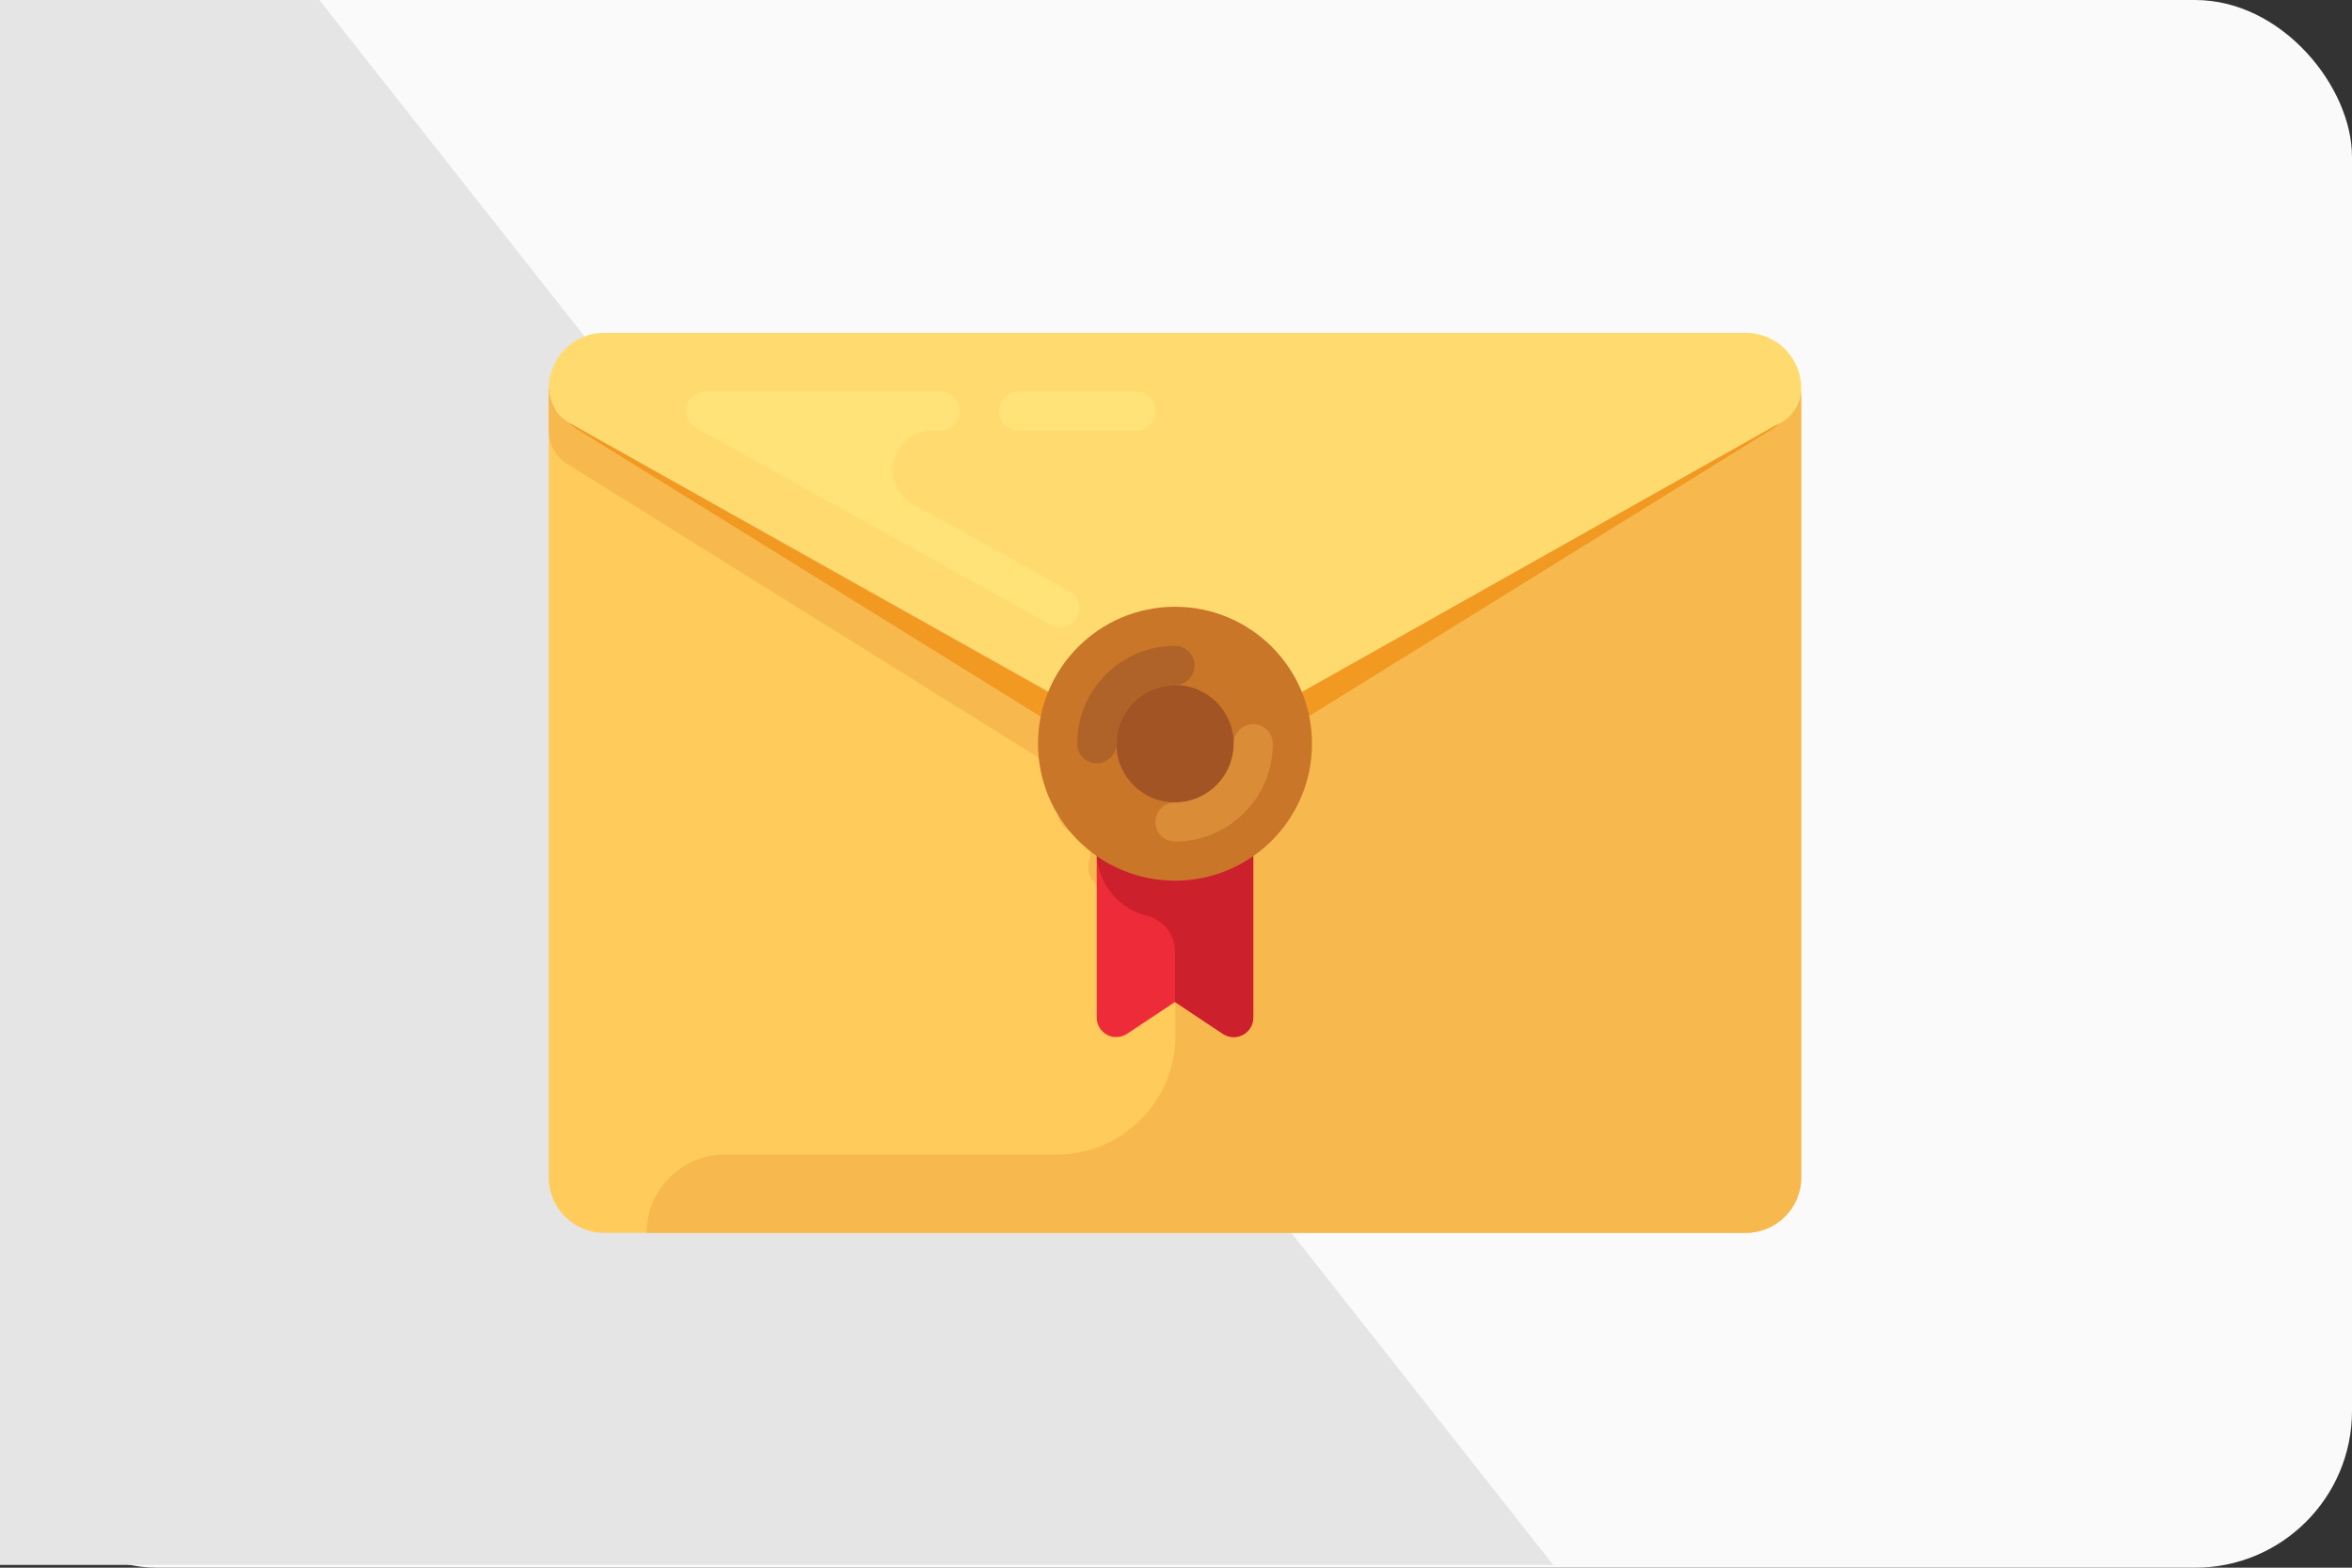 <?xml version="1.0" encoding="UTF-8" standalone="no"?>
<!-- Generator: Adobe Illustrator 19.0.0, SVG Export Plug-In . SVG Version: 6.00 Build 0)  -->

<svg
   version="1.1"
   id="Layer_1"
   x="0px"
   y="0px"
   viewBox="0 0 150 100"
   xml:space="preserve"
   sodipodi:docname="logo.svg"
   width="150"
   height="100"
   inkscape:version="1.2.1 (9c6d41e4, 2022-07-14)"
   xmlns:inkscape="http://www.inkscape.org/namespaces/inkscape"
   xmlns:sodipodi="http://sodipodi.sourceforge.net/DTD/sodipodi-0.dtd"
   xmlns="http://www.w3.org/2000/svg"
   xmlns:svg="http://www.w3.org/2000/svg"><rect x="0" y="0" width="150" height="100" fill="#333333" stroke="none"/><defs
   id="defs203"><clipPath
     clipPathUnits="userSpaceOnUse"
     id="clipPath8199"><rect
       style="fill:#fafafa;fill-opacity:1;stroke:none;stroke-width:6.047;stroke-linecap:round;stroke-linejoin:round;stroke-opacity:0.086;paint-order:stroke fill markers"
       id="rect8201"
       width="495.966"
       height="330.644"
       x="8.017"
       y="72.15" /></clipPath></defs><sodipodi:namedview
   id="namedview201"
   pagecolor="#ffffff"
   bordercolor="#666666"
   borderopacity="1.0"
   inkscape:showpageshadow="2"
   inkscape:pageopacity="0.0"
   inkscape:pagecheckerboard="0"
   inkscape:deskcolor="#d1d1d1"
   showgrid="false"
   inkscape:zoom="1.8875858"
   inkscape:cx="89.267465"
   inkscape:cy="53.507501"
   inkscape:window-width="1440"
   inkscape:window-height="900"
   inkscape:window-x="0"
   inkscape:window-y="0"
   inkscape:window-maximized="0"
   inkscape:current-layer="Layer_1" />



















<g
   id="g170"
   transform="translate(-8.017,-72.15)">
</g>
<g
   id="g172"
   transform="translate(-8.017,-72.15)">
</g>
<g
   id="g174"
   transform="translate(-8.017,-72.15)">
</g>
<g
   id="g176"
   transform="translate(-8.017,-72.15)">
</g>
<g
   id="g178"
   transform="translate(-8.017,-72.15)">
</g>
<g
   id="g180"
   transform="translate(-8.017,-72.15)">
</g>
<g
   id="g182"
   transform="translate(-8.017,-72.15)">
</g>
<g
   id="g184"
   transform="translate(-8.017,-72.15)">
</g>
<g
   id="g186"
   transform="translate(-8.017,-72.15)">
</g>
<g
   id="g188"
   transform="translate(-8.017,-72.15)">
</g>
<g
   id="g190"
   transform="translate(-8.017,-72.15)">
</g>
<g
   id="g192"
   transform="translate(-8.017,-72.15)">
</g>
<g
   id="g194"
   transform="translate(-8.017,-72.15)">
</g>
<g
   id="g196"
   transform="translate(-8.017,-72.15)">
</g>
<g
   id="g198"
   transform="translate(-8.017,-72.15)">
</g>
<rect
   style="fill:#fafafa;fill-opacity:1;stroke:none;stroke-width:6.047;stroke-linecap:round;stroke-linejoin:round;stroke-opacity:0.086;paint-order:stroke fill markers"
   id="rect8330"
   width="150"
   height="100"
   x="0"
   y="0"
   ry="10"
   rx="10" /><polygon
   style="fill:#e5e5e5;stroke-width:10.932"
   points="8.017,72.15 8.017,439.85 365.244,439.85 75.373,72.15 "
   id="polygon134"
   transform="matrix(0.302,0,0,0.302,-2.425,-21.821)"
   clip-path="url(#clipPath8199)" /><g
   id="g6763"
   transform="matrix(0.156,0,0,0.156,35,10)"
   style="stroke-width:6.4"><path
     style="fill:#ffdb6f;stroke-width:6.4"
     d="M 503.999,108.561 280,234.72 c -14.606,8.21 -32.435,8.21 -47.04,0 L 8,108.561 C 3.03,105.692 -0.023,100.38 0,94.641 v 0 C 0,82.137 10.136,72 22.64,72 H 489.36 C 501.863,72 512,82.136 512,94.64 v 0 0 c 0.022,5.739 -3.03,11.051 -8.001,13.921 z"
     id="path5842" /><path
     style="fill:#ffcb5b;stroke-width:6.4"
     d="M 503.999,108.561 280,234.72 c -14.606,8.21 -32.435,8.21 -47.04,0 L 8,108.561 C 3.03,105.692 -0.023,100.38 0,94.641 v 322.72 C 0,429.863 10.136,440 22.64,440 v 0 H 489.36 C 501.863,440 512,429.864 512,417.36 v 0 -321.359 c 0,0 0,-0.48 0,-0.8 -0.174,5.538 -3.2,10.591 -8.001,13.36 z"
     id="path5844" /><path
     style="fill:#f7b84e;stroke-width:6.4"
     d="m 511.999,95.201 c -0.173,5.538 -3.2,10.592 -8,13.36 L 280,234.72 c -14.606,8.21 -32.435,8.21 -47.04,0 l -11.52,-6.48 v 0 L 8,108.561 c -1.196,-0.682 -2.298,-1.516 -3.279,-2.48 -0.817,-0.825 -1.541,-1.737 -2.16,-2.72 v -0.4 c -1.466,-2.416 -2.266,-5.175 -2.32,-8 H 0 v 1.04 16 c -0.011,5.528 2.832,10.67 7.52,13.6 l 205.44,128 c 0.669,2.875 -0.176,5.891 -2.24,8 -3.5,3.372 -3.602,8.944 -0.229,12.443 1.152,1.195 2.618,2.04 4.229,2.437 4.727,1.13 7.642,5.879 6.512,10.605 -0.074,0.31 -0.165,0.615 -0.272,0.914 -1.462,4.635 1.109,9.578 5.744,11.04 1.724,0.544 3.573,0.544 5.295,0 4.672,-1.339 9.545,1.364 10.884,6.035 0.027,0.094 0.052,0.189 0.076,0.285 1.202,4.709 5.994,7.552 10.703,6.35 0.883,-0.225 1.725,-0.586 2.497,-1.071 v 48.8 c 0,26.819 -21.741,48.56 -48.56,48.56 -0.053,0 -0.106,0 -0.161,0 H 72.001 c -17.674,0 -32,14.327 -32,32 H 489.36 c 12.503,0 22.64,-10.136 22.64,-22.64 v 0 -321.358 c -10e-4,0 -10e-4,-0.48 -10e-4,-0.8 z"
     id="path5846" /><path
     style="fill:#f19920;stroke-width:6.4"
     d="m 279.52,234.8 c -14.606,8.21 -32.435,8.21 -47.04,0 L 8.48,108.96 c 0.827,0.782 1.71,1.504 2.64,2.16 l 219.36,136 c 15.507,9.629 35.133,9.629 50.639,0 l 219.36,-136 c 0.93,-0.656 1.812,-1.378 2.64,-2.16 z"
     id="path5848" /><g
     id="g5854"
     style="stroke-width:6.4">
	<path
   style="fill:#ffe278;stroke-width:6.4"
   d="M 211.92,177.041 148.88,142 c -7.733,-4.276 -10.535,-14.011 -6.259,-21.744 2.862,-5.176 8.346,-8.351 14.259,-8.256 H 160 c 4.418,0 8,-3.582 8,-8 0,-4.418 -3.582,-8 -8,-8 H 64.001 c -2.869,-0.011 -5.525,1.515 -6.96,4 -2.143,3.864 -0.749,8.733 3.114,10.877 0.002,0.001 0.004,0.002 0.006,0.003 l 144,80 c 3.543,2.639 8.556,1.905 11.194,-1.639 2.639,-3.543 1.905,-8.556 -1.639,-11.194 -0.554,-0.412 -1.157,-0.75 -1.796,-1.006 z"
   id="path5850" />
	<path
   style="fill:#ffe278;stroke-width:6.4"
   d="m 192,96.001 h 48 c 4.418,0 8,3.582 8,8 v 0 c 0,4.418 -3.582,8 -8,8 h -48 c -4.418,0 -8,-3.582 -8,-8 v 0 c 0,-4.419 3.582,-8 8,-8 z"
   id="path5852" />
</g><path
     style="fill:#ee2c39;stroke-width:6.4"
     d="m 280,264.001 h -48 c -4.418,0 -8,3.582 -8,8 v 80 c 0.023,4.418 3.623,7.981 8.041,7.958 1.551,-0.008 3.065,-0.466 4.358,-1.319 l 19.6,-13.04 19.6,13.04 c 3.69,2.43 8.651,1.409 11.081,-2.281 0.852,-1.295 1.311,-2.809 1.319,-4.358 v -80 c 10e-4,-4.419 -3.581,-8 -7.999,-8 z"
     id="path5856" /><path
     style="fill:#cc202c;stroke-width:6.4"
     d="m 256,296 c -11.82,-0.027 -23.214,-4.414 -32,-12.32 v 0 c -0.216,11.895 7.392,22.525 18.72,26.16 l 1.68,0.48 c 6.879,1.677 11.689,7.88 11.6,14.96 v 20.32 l 19.6,13.04 c 3.69,2.43 8.651,1.409 11.081,-2.281 0.852,-1.295 1.311,-2.809 1.319,-4.358 v -68.32 c -8.786,7.906 -20.18,12.292 -32,12.319 z"
     id="path5858" /><circle
     style="fill:#c97629;stroke-width:6.4"
     cx="256.004"
     cy="239.999"
     r="56"
     id="circle5860" /><circle
     style="fill:#a35425;stroke-width:6.4"
     cx="256.004"
     cy="239.999"
     r="23.999"
     id="circle5862" /><path
     style="fill:#da8c36;stroke-width:6.4"
     d="m 288,232.001 c 4.418,0 8,3.582 8,8 0,22.091 -17.908,40 -40,40 -4.418,0 -8,-3.582 -8,-8 0,-4.418 3.582,-8 8,-8 13.255,0 24,-10.745 24,-24 0,-4.419 3.582,-8 8,-8 z"
     id="path5864" /><path
     style="fill:#b06328;stroke-width:6.4"
     d="m 224,248.001 c -4.418,0 -8,-3.582 -8,-8 0,-22.091 17.908,-40 40,-40 4.418,0 8,3.582 8,8 0,4.418 -3.582,8 -8,8 -13.255,0 -24,10.745 -24,24 0,4.418 -3.582,8 -8,8 z"
     id="path5866" /></g></svg>
